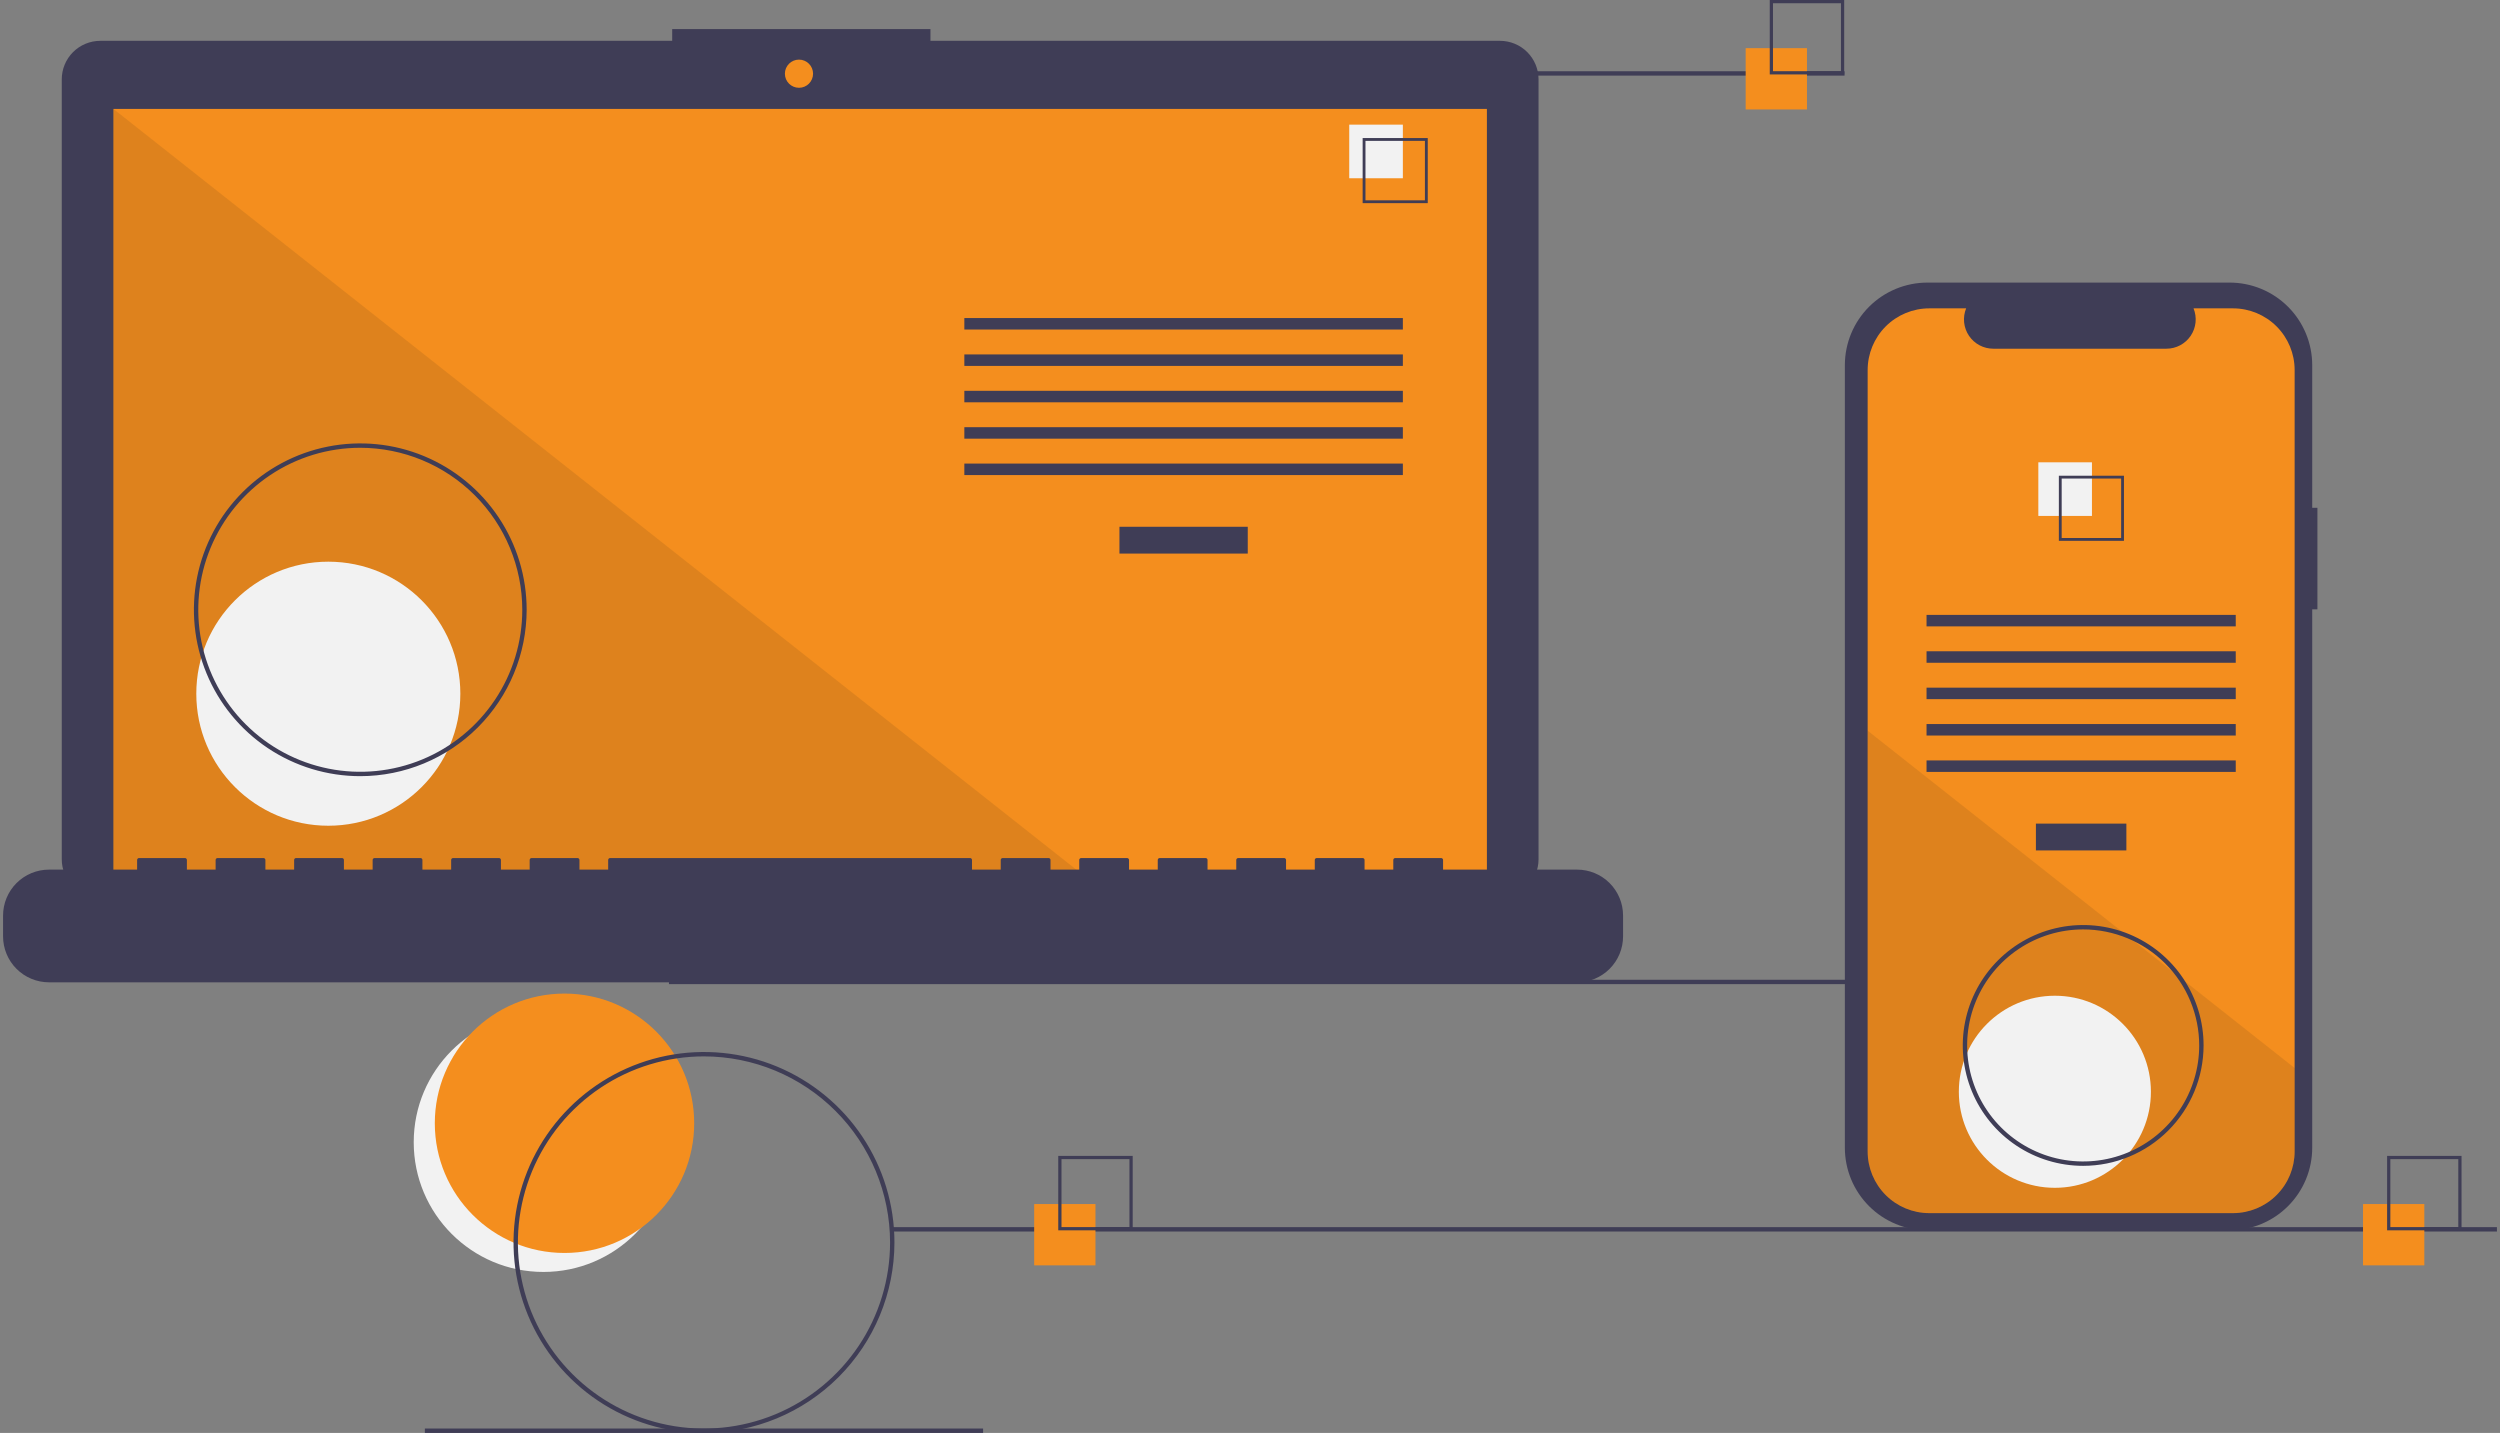 <svg width="328" height="188" viewBox="0 0 328 188" fill="none" xmlns="http://www.w3.org/2000/svg">
<rect x="0" y="0" width="328" height="188" fill="#808080" stroke="none"/>
<g clip-path="url(#clip0_120_241)">
<path d="M71.296 166.879C80.694 166.879 88.312 159.261 88.312 149.863C88.312 140.465 80.694 132.847 71.296 132.847C61.899 132.847 54.28 140.465 54.28 149.863C54.28 159.261 61.899 166.879 71.296 166.879Z" fill="#F2F2F2"/>
<path d="M74.063 164.389C83.461 164.389 91.079 156.77 91.079 147.373C91.079 137.975 83.461 130.357 74.063 130.357C64.665 130.357 57.047 137.975 57.047 147.373C57.047 156.77 64.665 164.389 74.063 164.389Z" fill="#F48E1E"/>
<path d="M298.302 128.545H87.767V129.119H298.302V128.545Z" fill="#3F3D56"/>
<path d="M196.803 5.357H122.076V3.817H88.192V5.357H13.157C12.493 5.357 11.836 5.488 11.223 5.742C10.61 5.996 10.052 6.368 9.583 6.838C9.114 7.307 8.741 7.864 8.487 8.478C8.233 9.091 8.103 9.748 8.103 10.412V112.736C8.103 114.077 8.635 115.362 9.583 116.31C10.531 117.258 11.817 117.791 13.157 117.791H196.803C198.143 117.791 199.429 117.258 200.377 116.31C201.325 115.362 201.857 114.077 201.857 112.736V10.412C201.857 9.748 201.727 9.091 201.473 8.478C201.219 7.864 200.846 7.307 200.377 6.838C199.908 6.368 199.35 5.996 198.737 5.742C198.124 5.488 197.467 5.357 196.803 5.357Z" fill="#3F3D56"/>
<path d="M195.081 14.29H14.879V115.942H195.081V14.29Z" fill="#F48E1E"/>
<path d="M104.826 11.518C105.847 11.518 106.674 10.691 106.674 9.67C106.674 8.649 105.847 7.822 104.826 7.822C103.806 7.822 102.978 8.649 102.978 9.67C102.978 10.691 103.806 11.518 104.826 11.518Z" fill="#F48E1E"/>
<path opacity="0.1" d="M143.546 115.943H14.879V14.29L143.546 115.943Z" fill="#1B1B1B"/>
<path d="M43.076 108.336C52.642 108.336 60.397 100.581 60.397 91.014C60.397 81.448 52.642 73.693 43.076 73.693C33.51 73.693 25.754 81.448 25.754 91.014C25.754 100.581 33.51 108.336 43.076 108.336Z" fill="#F2F2F2"/>
<path d="M163.705 69.112H146.872V72.629H163.705V69.112Z" fill="#3F3D56"/>
<path d="M184.055 41.727H126.522V43.235H184.055V41.727Z" fill="#3F3D56"/>
<path d="M184.055 46.501H126.522V48.008H184.055V46.501Z" fill="#3F3D56"/>
<path d="M184.055 51.274H126.522V52.782H184.055V51.274Z" fill="#3F3D56"/>
<path d="M184.055 56.048H126.522V57.555H184.055V56.048Z" fill="#3F3D56"/>
<path d="M184.055 60.821H126.522V62.329H184.055V60.821Z" fill="#3F3D56"/>
<path d="M184.055 16.353H177.021V23.387H184.055V16.353Z" fill="#F2F2F2"/>
<path d="M187.321 26.653H178.779V18.111H187.321V26.653ZM179.15 26.282H186.949V18.483H179.15V26.282Z" fill="#3F3D56"/>
<path d="M206.917 114.094H189.331V112.827C189.331 112.794 189.324 112.762 189.312 112.731C189.299 112.701 189.281 112.673 189.257 112.65C189.234 112.626 189.206 112.608 189.176 112.595C189.145 112.582 189.113 112.576 189.08 112.576H183.05C183.017 112.576 182.984 112.582 182.954 112.595C182.923 112.608 182.896 112.626 182.872 112.65C182.849 112.673 182.831 112.701 182.818 112.731C182.805 112.762 182.799 112.794 182.799 112.827V114.094H179.03V112.827C179.03 112.794 179.024 112.762 179.011 112.731C178.999 112.701 178.98 112.673 178.957 112.65C178.933 112.626 178.906 112.608 178.875 112.595C178.845 112.582 178.812 112.576 178.779 112.576H172.749C172.716 112.576 172.684 112.582 172.653 112.595C172.623 112.608 172.595 112.626 172.572 112.65C172.548 112.673 172.53 112.701 172.517 112.731C172.505 112.762 172.498 112.794 172.498 112.827V114.094H168.73V112.827C168.73 112.794 168.723 112.762 168.71 112.731C168.698 112.701 168.679 112.673 168.656 112.65C168.633 112.626 168.605 112.608 168.575 112.595C168.544 112.582 168.511 112.576 168.478 112.576H162.449C162.416 112.576 162.383 112.582 162.353 112.595C162.322 112.608 162.294 112.626 162.271 112.65C162.248 112.673 162.229 112.701 162.217 112.731C162.204 112.762 162.197 112.794 162.197 112.827V114.094H158.429V112.827C158.429 112.794 158.422 112.762 158.41 112.731C158.397 112.701 158.379 112.673 158.355 112.65C158.332 112.626 158.304 112.608 158.274 112.595C158.243 112.582 158.211 112.576 158.178 112.576H152.148C152.115 112.576 152.082 112.582 152.052 112.595C152.021 112.608 151.994 112.626 151.97 112.65C151.947 112.673 151.929 112.701 151.916 112.731C151.903 112.762 151.897 112.794 151.897 112.827V114.094H148.128V112.827C148.128 112.794 148.122 112.762 148.109 112.731C148.097 112.701 148.078 112.673 148.055 112.65C148.031 112.626 148.004 112.608 147.973 112.595C147.943 112.582 147.91 112.576 147.877 112.576H141.847C141.814 112.576 141.782 112.582 141.751 112.595C141.721 112.608 141.693 112.626 141.67 112.65C141.646 112.673 141.628 112.701 141.615 112.731C141.603 112.762 141.596 112.794 141.596 112.827V114.094H137.828V112.827C137.828 112.794 137.821 112.762 137.809 112.731C137.796 112.701 137.777 112.673 137.754 112.65C137.731 112.626 137.703 112.608 137.673 112.595C137.642 112.582 137.609 112.576 137.576 112.576H131.547C131.514 112.576 131.481 112.582 131.451 112.595C131.42 112.608 131.392 112.626 131.369 112.65C131.346 112.673 131.327 112.701 131.315 112.731C131.302 112.762 131.296 112.794 131.296 112.827V114.094H127.527V112.827C127.527 112.794 127.52 112.762 127.508 112.731C127.495 112.701 127.477 112.673 127.453 112.65C127.43 112.626 127.402 112.608 127.372 112.595C127.341 112.582 127.309 112.576 127.276 112.576H80.043C80.01 112.576 79.978 112.582 79.947 112.595C79.917 112.608 79.889 112.626 79.866 112.65C79.843 112.673 79.824 112.701 79.811 112.731C79.799 112.762 79.792 112.794 79.792 112.827V114.094H76.024V112.827C76.024 112.794 76.017 112.762 76.005 112.731C75.992 112.701 75.974 112.673 75.95 112.65C75.927 112.626 75.899 112.608 75.869 112.595C75.838 112.582 75.805 112.576 75.772 112.576H69.743C69.71 112.576 69.677 112.582 69.647 112.595C69.616 112.608 69.588 112.626 69.565 112.65C69.542 112.673 69.523 112.701 69.511 112.731C69.498 112.762 69.492 112.794 69.492 112.827V114.094H65.723V112.827C65.723 112.794 65.717 112.762 65.704 112.731C65.691 112.701 65.673 112.673 65.65 112.65C65.626 112.626 65.599 112.608 65.568 112.595C65.537 112.582 65.505 112.576 65.472 112.576H59.442C59.409 112.576 59.377 112.582 59.346 112.595C59.316 112.608 59.288 112.626 59.264 112.65C59.241 112.673 59.223 112.701 59.21 112.731C59.197 112.762 59.191 112.794 59.191 112.827V114.094H55.422V112.827C55.422 112.794 55.416 112.762 55.403 112.731C55.391 112.701 55.372 112.673 55.349 112.65C55.325 112.626 55.298 112.608 55.267 112.595C55.237 112.582 55.204 112.576 55.171 112.576H49.142C49.108 112.576 49.076 112.582 49.045 112.595C49.015 112.608 48.987 112.626 48.964 112.65C48.941 112.673 48.922 112.701 48.909 112.731C48.897 112.762 48.89 112.794 48.89 112.827V114.094H45.122V112.827C45.122 112.794 45.115 112.762 45.103 112.731C45.09 112.701 45.072 112.673 45.048 112.65C45.025 112.626 44.997 112.608 44.967 112.595C44.936 112.582 44.904 112.576 44.87 112.576H38.841C38.808 112.576 38.775 112.582 38.745 112.595C38.714 112.608 38.687 112.626 38.663 112.65C38.64 112.673 38.621 112.701 38.609 112.731C38.596 112.762 38.59 112.794 38.59 112.827V114.094H34.821V112.827C34.821 112.794 34.815 112.762 34.802 112.731C34.789 112.701 34.771 112.673 34.748 112.65C34.724 112.626 34.697 112.608 34.666 112.595C34.636 112.582 34.603 112.576 34.57 112.576H28.54C28.507 112.576 28.475 112.582 28.444 112.595C28.414 112.608 28.386 112.626 28.363 112.65C28.339 112.673 28.321 112.701 28.308 112.731C28.296 112.762 28.289 112.794 28.289 112.827V114.094H24.52V112.827C24.52 112.794 24.514 112.762 24.501 112.731C24.489 112.701 24.47 112.673 24.447 112.65C24.424 112.626 24.396 112.608 24.365 112.595C24.335 112.582 24.302 112.576 24.269 112.576H18.24C18.207 112.576 18.174 112.582 18.143 112.595C18.113 112.608 18.085 112.626 18.062 112.65C18.039 112.673 18.02 112.701 18.008 112.731C17.995 112.762 17.988 112.794 17.988 112.827V114.094H6.432C4.832 114.094 3.299 114.73 2.168 115.86C1.037 116.991 0.402 118.525 0.402 120.124V122.85C0.402 124.45 1.037 125.983 2.168 127.114C3.299 128.245 4.832 128.88 6.432 128.88H206.917C208.517 128.88 210.05 128.245 211.181 127.114C212.312 125.983 212.947 124.45 212.947 122.85V120.124C212.947 118.525 212.312 116.991 211.181 115.86C210.05 114.73 208.517 114.094 206.917 114.094Z" fill="#3F3D56"/>
<path d="M47.268 101.833C42.951 101.833 38.731 100.553 35.141 98.154C31.551 95.756 28.753 92.346 27.101 88.358C25.449 84.369 25.017 79.98 25.859 75.745C26.701 71.511 28.78 67.621 31.833 64.569C34.886 61.516 38.775 59.437 43.01 58.594C47.244 57.752 51.633 58.184 55.622 59.837C59.611 61.489 63.02 64.287 65.418 67.876C67.817 71.466 69.097 75.687 69.097 80.004C69.091 85.791 66.789 91.34 62.697 95.432C58.604 99.525 53.056 101.826 47.268 101.833ZM47.268 58.749C43.065 58.749 38.955 59.996 35.46 62.331C31.965 64.667 29.241 67.987 27.632 71.87C26.023 75.754 25.602 80.028 26.422 84.151C27.242 88.274 29.267 92.061 32.239 95.033C35.212 98.006 38.999 100.03 43.122 100.85C47.245 101.67 51.518 101.249 55.402 99.641C59.286 98.032 62.605 95.308 64.941 91.812C67.276 88.317 68.523 84.208 68.523 80.004C68.517 74.369 66.275 68.966 62.291 64.982C58.306 60.997 52.904 58.756 47.268 58.749Z" fill="#3F3D56"/>
<path d="M242.005 9.347H168.764V9.922H242.005V9.347Z" fill="#3F3D56"/>
<path d="M327.598 161.001H117.063V161.575H327.598V161.001Z" fill="#3F3D56"/>
<path d="M128.983 187.426H55.742V188H128.983V187.426Z" fill="#3F3D56"/>
<path d="M143.726 157.973H135.684V166.015H143.726V157.973Z" fill="#F48E1E"/>
<path d="M148.609 161.419H138.843V151.654H148.609V161.419ZM139.268 160.995H148.184V152.078H139.268V160.995Z" fill="#3F3D56"/>
<path d="M237.074 6.319H229.032V14.361H237.074V6.319Z" fill="#F48E1E"/>
<path d="M241.957 9.766H232.191V0H241.957V9.766ZM232.616 9.341H241.532V0.425H232.616V9.341Z" fill="#3F3D56"/>
<path d="M318.071 157.973H310.028V166.015H318.071V157.973Z" fill="#F48E1E"/>
<path d="M322.954 161.419H313.188V151.654H322.954V161.419ZM313.613 160.995H322.529V152.078H313.613V160.995Z" fill="#3F3D56"/>
<path d="M304.046 66.624H303.363V47.908C303.363 46.485 303.082 45.077 302.538 43.763C301.994 42.448 301.196 41.254 300.19 40.248C299.184 39.242 297.99 38.444 296.676 37.9C295.361 37.356 293.953 37.076 292.53 37.076H252.878C251.456 37.076 250.047 37.356 248.733 37.9C247.419 38.444 246.224 39.242 245.219 40.248C244.213 41.254 243.415 42.448 242.87 43.763C242.326 45.077 242.046 46.485 242.046 47.908V150.585C242.046 152.007 242.326 153.416 242.87 154.73C243.415 156.044 244.213 157.239 245.219 158.244C246.224 159.25 247.419 160.048 248.733 160.593C250.047 161.137 251.456 161.417 252.878 161.417H292.53C293.953 161.417 295.361 161.137 296.676 160.593C297.99 160.048 299.184 159.25 300.19 158.244C301.196 157.238 301.994 156.044 302.538 154.73C303.082 153.416 303.363 152.007 303.363 150.585V79.946H304.046V66.624Z" fill="#3F3D56"/>
<path d="M301.056 48.544V151.072C301.057 153.217 300.205 155.275 298.688 156.792C297.171 158.31 295.113 159.162 292.968 159.163H253.124C250.979 159.162 248.921 158.31 247.405 156.792C245.888 155.275 245.036 153.217 245.036 151.072V48.544C245.036 46.399 245.889 44.342 247.405 42.825C248.922 41.309 250.979 40.456 253.124 40.456H257.958C257.72 41.04 257.63 41.673 257.694 42.3C257.758 42.927 257.976 43.528 258.328 44.051C258.679 44.574 259.154 45.002 259.71 45.299C260.266 45.595 260.887 45.75 261.517 45.75H284.233C284.864 45.75 285.484 45.595 286.04 45.299C286.597 45.002 287.071 44.574 287.423 44.051C287.774 43.528 287.992 42.927 288.056 42.3C288.121 41.673 288.03 41.04 287.792 40.456H292.968C295.113 40.456 297.17 41.309 298.687 42.825C300.204 44.342 301.056 46.399 301.056 48.544Z" fill="#F48E1E"/>
<path d="M278.98 108.058H267.111V111.576H278.98V108.058Z" fill="#3F3D56"/>
<path d="M293.33 80.674H252.762V82.181H293.33V80.674Z" fill="#3F3D56"/>
<path d="M293.33 85.447H252.762V86.955H293.33V85.447Z" fill="#3F3D56"/>
<path d="M293.33 90.221H252.762V91.728H293.33V90.221Z" fill="#3F3D56"/>
<path d="M293.33 94.994H252.762V96.502H293.33V94.994Z" fill="#3F3D56"/>
<path d="M293.33 99.768H252.762V101.275H293.33V99.768Z" fill="#3F3D56"/>
<path d="M274.463 60.655H267.429V67.69H274.463V60.655Z" fill="#F2F2F2"/>
<path d="M270.122 62.415V70.957H278.664V62.415H270.122ZM278.293 70.586H270.492V62.785H278.293V70.586Z" fill="#3F3D56"/>
<path opacity="0.1" d="M301.056 140.123V151.072C301.057 153.217 300.205 155.275 298.688 156.792C297.171 158.31 295.113 159.162 292.968 159.163H253.124C250.979 159.162 248.921 158.31 247.405 156.792C245.888 155.275 245.036 153.217 245.036 151.072V95.865L278.604 122.384L279.178 122.838L285.423 127.769L286.006 128.232L301.056 140.123Z" fill="#1B1B1B"/>
<path d="M269.599 155.84C276.558 155.84 282.199 150.199 282.199 143.24C282.199 136.282 276.558 130.64 269.599 130.64C262.641 130.64 257 136.282 257 143.24C257 150.199 262.641 155.84 269.599 155.84Z" fill="#F2F2F2"/>
<path d="M92.362 188C87.42 188 82.589 186.535 78.48 183.789C74.37 181.043 71.168 177.14 69.276 172.574C67.385 168.008 66.89 162.984 67.854 158.137C68.818 153.289 71.198 148.837 74.693 145.342C78.188 141.847 82.64 139.468 87.487 138.503C92.335 137.539 97.359 138.034 101.925 139.925C106.491 141.817 110.394 145.019 113.14 149.129C115.885 153.238 117.351 158.069 117.351 163.012C117.343 169.637 114.708 175.988 110.024 180.673C105.339 185.357 98.987 187.993 92.362 188ZM92.362 138.598C87.534 138.598 82.814 140.029 78.799 142.712C74.784 145.395 71.655 149.208 69.807 153.669C67.959 158.13 67.476 163.039 68.418 167.775C69.36 172.51 71.685 176.861 75.099 180.275C78.513 183.689 82.864 186.014 87.6 186.956C92.335 187.899 97.244 187.415 101.705 185.567C106.166 183.719 109.979 180.59 112.662 176.575C115.345 172.56 116.776 167.84 116.776 163.012C116.769 156.539 114.195 150.333 109.618 145.756C105.041 141.179 98.835 138.605 92.362 138.598Z" fill="#3F3D56"/>
<path d="M273.313 152.959C270.188 152.959 267.134 152.032 264.536 150.296C261.939 148.561 259.914 146.093 258.718 143.207C257.522 140.32 257.21 137.144 257.819 134.08C258.429 131.015 259.933 128.2 262.143 125.991C264.352 123.782 267.167 122.277 270.231 121.668C273.295 121.058 276.472 121.371 279.358 122.567C282.245 123.762 284.712 125.787 286.448 128.385C288.184 130.983 289.11 134.037 289.11 137.162C289.105 141.35 287.44 145.365 284.478 148.327C281.517 151.288 277.501 152.954 273.313 152.959ZM273.313 121.939C270.302 121.939 267.359 122.832 264.856 124.504C262.352 126.177 260.401 128.554 259.249 131.336C258.097 134.118 257.795 137.178 258.383 140.131C258.97 143.084 260.42 145.797 262.549 147.926C264.678 150.055 267.39 151.504 270.343 152.092C273.296 152.679 276.357 152.378 279.138 151.226C281.92 150.073 284.298 148.122 285.97 145.619C287.643 143.116 288.536 140.172 288.536 137.162C288.531 133.126 286.926 129.256 284.072 126.402C281.218 123.549 277.349 121.943 273.313 121.939Z" fill="#3F3D56"/>
</g>
<defs>
<clipPath id="clip0_120_241">
<rect width="327.196" height="188" fill="white" transform="translate(0.402)"/>
</clipPath>
</defs>
</svg>
